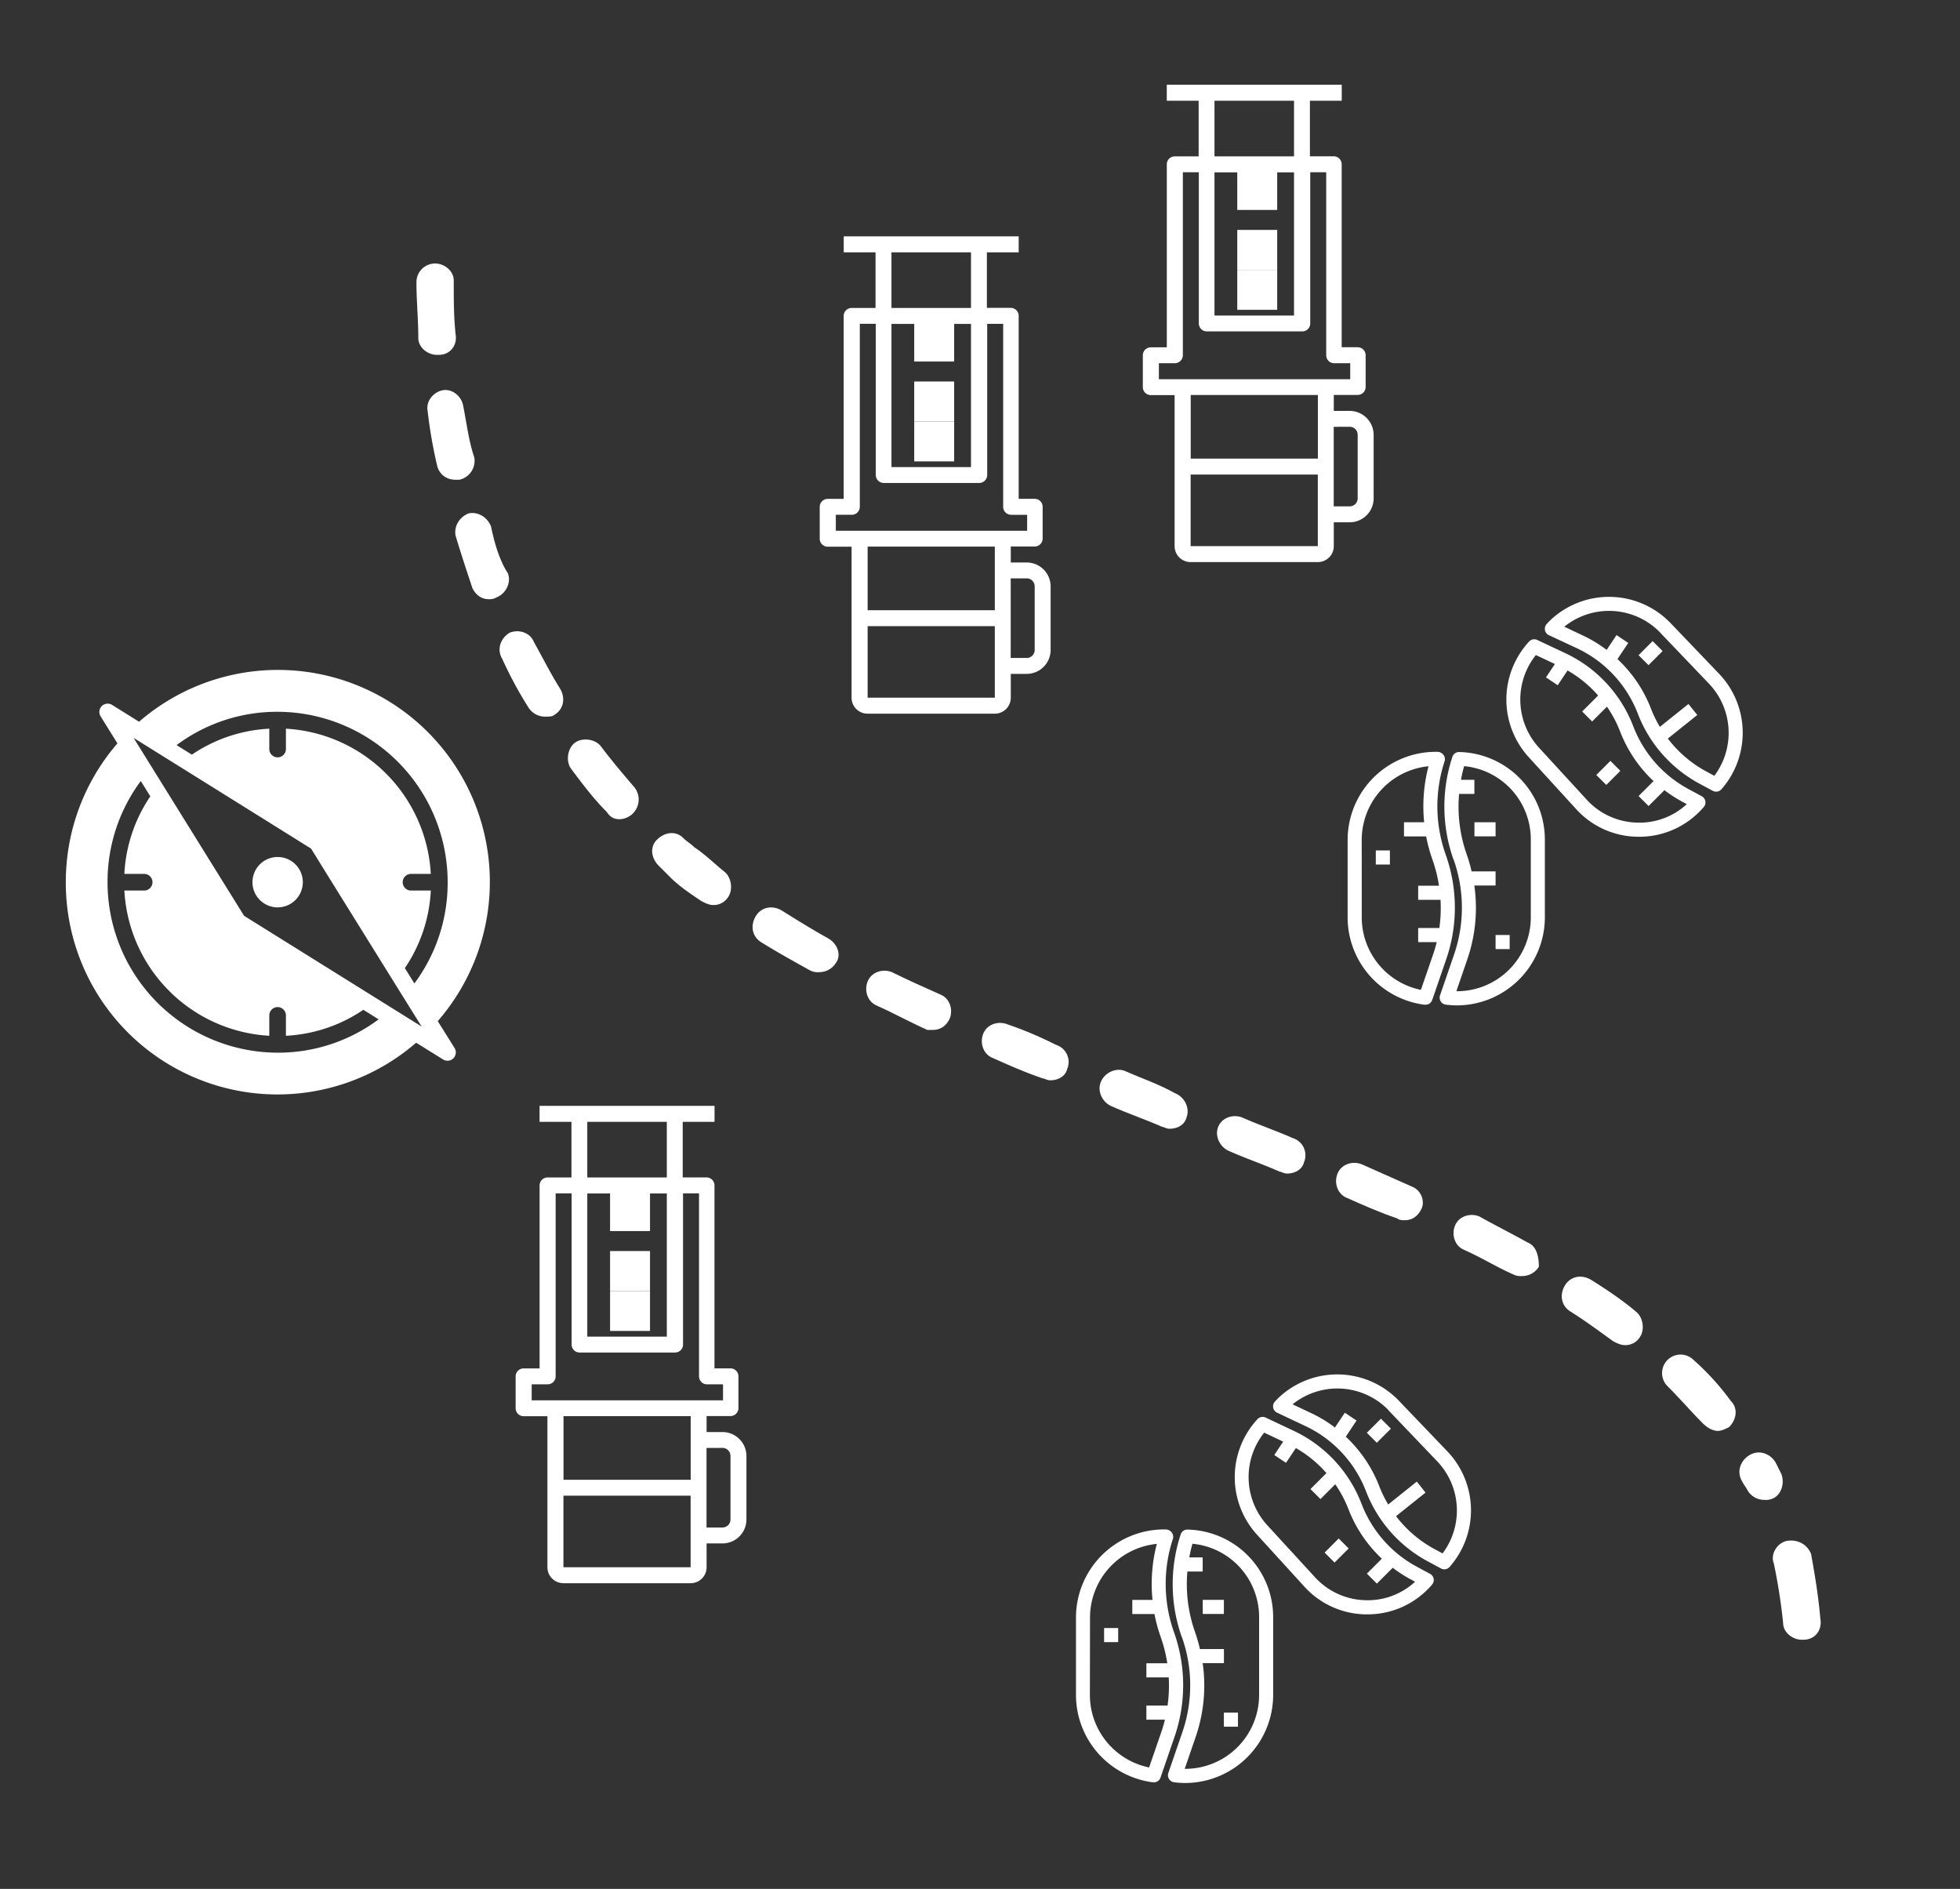 <svg id="Layer_1" data-name="Layer 1" xmlns="http://www.w3.org/2000/svg" viewBox="0 0 1125 1084"><rect x="0" y="0" width="1125" height="1084" fill="#333333" stroke="none"/><defs><style>.cls-1,.cls-2{fill:#fff;}.cls-2{fill-rule:evenodd;}</style></defs><path id="Path_58" data-name="Path 58" class="cls-1" d="M498,409.56h73a9.16,9.16,0,0,0,9.17-9.17V386.72h9.17a13.76,13.76,0,0,0,13.7-13.7V336.49a13.75,13.75,0,0,0-13.7-13.69h-9.17v-9.17h13.7a4.58,4.58,0,0,0,4.58-4.59v-18.2a4.58,4.58,0,0,0-4.58-4.58h-9.17v-105a4.58,4.58,0,0,0-4.58-4.58H566.45V144.8h18.26v-9.17H484.28v9.17h18.26v31.92h-13.7a4.58,4.58,0,0,0-4.58,4.58v105h-9.17a4.6,4.6,0,0,0-4.59,4.59v18.26a4.59,4.59,0,0,0,4.59,4.58h13.7v86.66a9.16,9.16,0,0,0,9.17,9.17Zm0-9.17V359.33h73v41.06Zm91.3-68.48a4.59,4.59,0,0,1,4.59,4.58V373a4.6,4.6,0,0,1-4.59,4.59h-9.17V331.93ZM571,350.19H498V313.67h73ZM511.68,144.8h45.65v31.92H511.68Zm0,41.09h45.65v82.17H511.68ZM479.75,295.42h9.17a4.59,4.59,0,0,0,4.59-4.59v-105h9.17v86.74a4.58,4.58,0,0,0,4.58,4.59h54.79a4.58,4.58,0,0,0,4.58-4.59V185.84h9.17v105a4.6,4.6,0,0,0,4.59,4.59h9.17v9.17H479.75Z"/><rect id="Rectangle_7" data-name="Rectangle 7" class="cls-1" x="524.75" y="184.55" width="22.92" height="22.92"/><rect id="Rectangle_9" data-name="Rectangle 9" class="cls-1" x="524.75" y="218.93" width="22.92" height="22.92"/><rect id="Rectangle_10" data-name="Rectangle 10" class="cls-1" x="524.75" y="241.86" width="22.92" height="22.92"/><path id="Path_59" data-name="Path 59" class="cls-1" d="M817.75,576.57h.5a4,4,0,0,0,3.82-2.72l8.09-23.53a90.82,90.82,0,0,0-.35-59.86,82.68,82.68,0,0,1-.6-53.7,4.18,4.18,0,0,0-.73-3.61,4.46,4.46,0,0,0-3.39-1.69h-1A50.6,50.6,0,0,0,773.51,482v44.48a50.6,50.6,0,0,0,44.24,50.13ZM781.6,482a42.52,42.52,0,0,1,38.33-42.27,90.94,90.94,0,0,0-2.49,32.15H805.86V480h12.73a89.67,89.67,0,0,0,3.61,13.29,82.43,82.43,0,0,1,3.75,15H814v8.09h12.83a82.61,82.61,0,0,1-.67,16.18H814v8.09h10.64c-.58,2.39-1.26,4.77-2.07,7.1l-7,20.31a42.49,42.49,0,0,1-33.95-41.56Z"/><path id="Path_60" data-name="Path 60" class="cls-1" d="M834.32,493.19a82.65,82.65,0,0,1,.32,54.49l-8.09,23.53a4.05,4.05,0,0,0,2.51,5.14,4.34,4.34,0,0,0,.81.19,49.15,49.15,0,0,0,6.3.43,50.61,50.61,0,0,0,50.55-50.54V482a50.26,50.26,0,0,0-49.12-50.43h-.11a4,4,0,0,0-3.84,2.76,90.82,90.82,0,0,0,.65,59Zm44.33-11.26v44.5a42.41,42.41,0,0,1-42.41,42.41h-.32l6.38-18.58a90.58,90.58,0,0,0,3.93-42.09h12.2v-8.09H844.67a87.28,87.28,0,0,0-2.77-9.66,82.45,82.45,0,0,1-4.41-34.82h8.77v-8.1h-7.68a77.7,77.7,0,0,1,1.81-7.82A42.19,42.19,0,0,1,878.65,482Z"/><path id="Path_61" data-name="Path 61" class="cls-1" d="M889,364.49,905.09,372a68.65,68.65,0,0,1,35,37.61,77,77,0,0,0,35.36,40.11l7.62,4.11A4.06,4.06,0,0,0,988,453a49.06,49.06,0,0,0-1.15-66.2l-28-29.24a49,49,0,0,0-68.77-1.85c-.68.64-1.31,1.31-1.94,2l-.35.38a4.06,4.06,0,0,0,.19,5.72,4.26,4.26,0,0,0,1,.7Zm64-1.34,28,29.28a41,41,0,0,1,3,52.78l-4.7-2.53a69,69,0,0,1-22-18.83l16.92-13.54L969.14,404l-16.42,13.13a69.14,69.14,0,0,1-5.06-10.38,76.69,76.69,0,0,0-19.26-28.52l6.18-9.27-6.73-4.5-5.66,8.5a77,77,0,0,0-13.61-8.25l-10.72-5.06A40.89,40.89,0,0,1,953,363.09Z"/><path id="Path_62" data-name="Path 62" class="cls-1" d="M904.71,464.36a48.42,48.42,0,0,0,35,15.83h1.14a48.4,48.4,0,0,0,34.5-14.3l.63-.63c.53-.53,1-1.08,1.49-1.62l.41-.48a4,4,0,0,0-.37-5.71,4.17,4.17,0,0,0-.78-.54l-7.62-4.1h0a68.94,68.94,0,0,1-31.64-36,76.64,76.64,0,0,0-39.07-42l-16.05-7.55a4,4,0,0,0-4.67.9,49,49,0,0,0-.3,66.27Zm-23.15-88.45,10.92,5.15-5.12,7.68,6.73,4.49,5.66-8.47a68.51,68.51,0,0,1,17.56,14.38l-9.17,9.17,5.73,5.73,8.49-8.5a69,69,0,0,1,7.53,14.2,77,77,0,0,0,19.21,28.51l-8.58,8.58,5.73,5.73,9.1-9.1a76.83,76.83,0,0,0,9.91,6.45h0l2.92,1.57a39.91,39.91,0,0,1-28.31,10.6,40.44,40.44,0,0,1-29.17-13.21L883.28,429A40.93,40.93,0,0,1,881.56,375.91Z"/><rect id="Rectangle_11" data-name="Rectangle 11" class="cls-1" x="789.68" y="488.04" width="8.09" height="8.09"/><rect id="Rectangle_12" data-name="Rectangle 12" class="cls-1" x="846.3" y="471.87" width="12.13" height="8.09"/><rect id="Rectangle_13" data-name="Rectangle 13" class="cls-1" x="858.43" y="536.57" width="8.09" height="8.09"/><rect id="Rectangle_14" data-name="Rectangle 14" class="cls-1" x="941.68" y="370.77" width="11.44" height="8.09" transform="translate(12.45 779.69) rotate(-45)"/><rect id="Rectangle_15" data-name="Rectangle 15" class="cls-1" x="917.43" y="439.51" width="11.44" height="8.09" transform="translate(-43.26 782.68) rotate(-45)"/><g id="Group_5" data-name="Group 5"><path id="Path_94" data-name="Path 94" class="cls-2" d="M61.73,506.28A96.86,96.86,0,0,1,80.81,448.2L86.28,457a87.06,87.06,0,0,0-14.9,44.52H83.05a4.78,4.78,0,0,1,0,9.54H71.39a88.26,88.26,0,0,0,83.18,83.34V582.72a4.77,4.77,0,1,1,9.54,0h0V594.4a86.69,86.69,0,0,0,44.43-14.9l8.78,5.48h0a96.33,96.33,0,0,1-58,19.12A97.82,97.82,0,0,1,61.73,506.28Zm176.12,58.09-5.47-8.79a87.06,87.06,0,0,0,14.9-44.52H235.61a4.78,4.78,0,0,1,0-9.54h11.66a88.25,88.25,0,0,0-83.16-83.34v11.67a4.77,4.77,0,0,1-9.54,0h0V418.18a86.72,86.72,0,0,0-44.44,14.9l-8.78-5.48a96.4,96.4,0,0,1,58-19.12,97.81,97.81,0,0,1,97.6,97.79,96.8,96.8,0,0,1-19.08,58.09ZM99.12,437.47h0l-6.46-4ZM135.3,460l43.26,27,9,14.55L241.28,588h0L228,566.62h0l14,22.48L140.09,525.55,90.17,445.17l.33.53L76.69,423.46l1.14.7h0ZM37.77,506.28a121.5,121.5,0,0,0,201.08,92.11L254.33,608a4.77,4.77,0,0,0,6.57-6.58L251.26,586A121.66,121.66,0,0,0,79.82,414.18l-15.49-9.65a4.77,4.77,0,0,0-6.57,6.58l9.64,15.5A121.61,121.61,0,0,0,37.77,506.28Zm131.81-10.23a14.45,14.45,0,1,1-20.44,0,14.45,14.45,0,0,1,20.44,0"/></g><path class="cls-1" d="M699.21,646.7c-2.14,5.35,1.07,11.77,6.42,13.91,9.63,4.28,19.26,7.5,28.89,11.78,1.07,0,2.14,1.07,4.28,1.07,4.28,0,8.57-2.14,9.64-6.42A10.29,10.29,0,0,0,742,653.12c-9.63-4.28-19.26-7.49-28.89-11.77C707.77,639.21,701.35,641.35,699.21,646.7Z"/><path class="cls-1" d="M281.84,302.11c-2.14-5.36-7.49-8.57-12.84-7.5-5.35,2.14-8.56,7.5-7.49,12.85,3.21,10.7,6.42,20.33,9.63,30q3.21,6.42,9.63,6.42a8.09,8.09,0,0,0,4.28-1.07c5.35-2.14,8.56-8.56,6.42-13.91C287.19,322.44,284,312.81,281.84,302.11Z"/><path class="cls-1" d="M645.7,614.6c-5.35-2.14-11.77,1.07-13.91,6.42s1.07,11.77,6.42,13.91c9.63,4.28,19.26,7.49,28.89,11.77,1.07,0,2.14,1.07,4.28,1.07,4.28,0,8.56-2.14,9.63-6.42,2.14-5.35-1.07-11.77-6.42-13.91C665,622.09,655.33,618.88,645.7,614.6Z"/><path class="cls-1" d="M913.24,734.46c-5.35-3.21-11.77-2.14-15,3.21s-2.14,11.77,3.21,15c8.56,5.35,17.12,11.77,24.61,17.12,2.15,1.07,4.29,2.14,6.43,2.14a9.73,9.73,0,0,0,8.56-4.28c3.21-4.28,2.14-11.77-2.14-15C931.44,746.23,921.8,739.81,913.24,734.46Z"/><path class="cls-1" d="M398.49,486.18c-2.14-2.14-4.28-3.22-6.42-5.36-4.28-4.28-10.7-3.21-15,1.07s-3.21,10.71,1.07,15l6.43,6.42c5.35,5.35,11.77,9.63,18.19,13.91,2.14,1.07,4.28,2.14,6.42,2.14a9.73,9.73,0,0,0,8.56-4.28c3.21-4.28,2.14-11.77-2.14-15C410.26,495.81,404.91,490.46,398.49,486.18Z"/><path class="cls-1" d="M876.86,713.05c-9.63-5.35-18.2-9.63-27.83-15-5.35-2.14-11.77,0-13.91,5.35s0,11.77,5.35,13.91c9.63,4.28,18.19,9.63,27.83,13.92a9.65,9.65,0,0,0,5.35,1.07,11.22,11.22,0,0,0,9.63-5.36C883.28,721.61,882.21,715.19,876.86,713.05Z"/><path class="cls-1" d="M972.1,780.47a10.6,10.6,0,1,0-15,15c7.49,7.49,13.91,15,20.33,21.4,2.14,2.14,5.35,4.28,8.56,4.28,2.14,0,4.29-1.07,6.43-2.14,4.28-4.28,5.35-10.7,1.07-15A147.47,147.47,0,0,0,972.1,780.47Z"/><path class="cls-1" d="M1022.4,845.75l-3.21-6.42c-3.21-5.35-9.63-7.49-15-4.28s-7.49,9.63-4.28,15c1.07,2.14,2.14,3.21,3.21,5.35a11.24,11.24,0,0,0,9.63,5.35,9.65,9.65,0,0,0,5.35-1.07C1022.4,857.53,1024.54,851.11,1022.4,845.75Z"/><path class="cls-1" d="M288.26,378.09a229.85,229.85,0,0,0,15,27.82,11.24,11.24,0,0,0,9.63,5.35c2.14,0,4.28,0,5.36-1.07,5.35-3.21,6.42-9.63,3.21-15-5.36-8.56-9.64-17.12-15-26.75-2.14-5.35-8.56-7.5-13.91-5.35C287.19,366.32,285.05,372.74,288.26,378.09Z"/><path class="cls-1" d="M578.28,587.84c-5.35-2.14-11.77,0-13.91,5.35s0,11.77,5.35,13.92c9.63,4.28,19.26,8.56,28.89,11.77,1.07,0,2.14,1.07,4.28,1.07,4.28,0,8.56-2.14,9.63-6.42a10.29,10.29,0,0,0-6.42-13.92A217.11,217.11,0,0,0,578.28,587.84Z"/><path class="cls-1" d="M355.68,470.12a11.31,11.31,0,0,0,8.56-18.19c-6.42-7.49-12.84-15-19.26-23.54-3.21-4.28-10.7-5.35-15-2.14s-5.35,10.7-2.14,15c6.42,8.56,12.84,17.12,20.33,24.61C350.33,469.05,352.47,470.12,355.68,470.12Z"/><path class="cls-1" d="M475.54,538.61c-9.63-5.35-18.19-10.7-26.75-16.05-5.35-3.21-11.78-2.14-15,3.21s-2.14,11.77,3.21,15c8.57,5.36,18.2,10.71,27.83,16.06a9.65,9.65,0,0,0,5.35,1.07,11.24,11.24,0,0,0,9.63-5.35C483,548.25,480.89,541.82,475.54,538.61Z"/><path class="cls-1" d="M249.73,151.21a10.72,10.72,0,0,0-10.7,10.7c0,10.7,1.07,21.41,1.07,32.11,0,5.35,5.35,9.63,10.7,9.63h1.07c6.43,0,10.71-5.35,9.64-11.77-1.07-9.63-1.07-20.34-1.07-31C260.44,155.49,255.08,151.21,249.73,151.21Z"/><path class="cls-1" d="M265.79,232.54c-1.07-5.35-6.42-9.63-11.78-8.56s-9.63,6.42-8.56,11.77a267.26,267.26,0,0,0,5.35,31c1.07,5.35,5.35,8.56,10.71,8.56h2.14a11.1,11.1,0,0,0,8.56-12.84C269,252.88,267.93,243.25,265.79,232.54Z"/><path class="cls-1" d="M535.47,591.05q6.42,0,9.63-6.42c2.14-5.35,0-11.77-5.35-13.91-9.63-4.28-19.26-8.56-27.82-12.84-5.35-2.14-11.78,0-13.92,5.35s0,11.77,5.36,13.91c9.63,4.28,19.26,9.63,28.89,13.91Z"/><path class="cls-1" d="M810.51,681l-28.9-12.84c-5.35-2.15-11.77,0-13.91,5.35s0,11.77,5.35,13.91c9.63,4.28,19.26,8.56,28.89,11.77,1.07,1.07,3.21,1.07,4.29,1.07q6.42,0,9.63-6.42C818,689.51,815.86,683.09,810.51,681Z"/><path class="cls-1" d="M1025.61,884.28c-5.35,1.07-9.63,7.49-7.49,12.84a327.81,327.81,0,0,1,5.35,34.25c0,5.35,5.35,9.63,10.7,9.63h1.07c6.42,0,10.7-5.35,9.63-11.77-1.07-12.84-3.21-25.69-5.35-37.46C1037.38,886.42,1032,883.21,1025.61,884.28Z"/><path id="Path_59-2" data-name="Path 59" class="cls-1" d="M661.8,1022.82h.51a4,4,0,0,0,3.81-2.73l8.09-23.53a90.79,90.79,0,0,0-.35-59.85,82.81,82.81,0,0,1-.6-53.7,4.18,4.18,0,0,0-.73-3.61,4.46,4.46,0,0,0-3.39-1.69h-1a50.59,50.59,0,0,0-50.55,50.52v44.48a50.58,50.58,0,0,0,44.24,50.12Zm-36.15-94.59A42.52,42.52,0,0,1,664,886a90.94,90.94,0,0,0-2.49,32.15H649.92v8.09h12.72a89.88,89.88,0,0,0,3.61,13.28,82.73,82.73,0,0,1,3.75,15H658v8.09h12.83a82.47,82.47,0,0,1-.67,16.17H658v8.09h10.64c-.58,2.4-1.26,4.77-2.07,7.11l-7,20.31a42.49,42.49,0,0,1-34-41.56Z"/><path id="Path_60-2" data-name="Path 60" class="cls-1" d="M678.38,939.44a82.77,82.77,0,0,1,.32,54.49l-8.1,23.53a4.05,4.05,0,0,0,2.51,5.14,4.34,4.34,0,0,0,.81.19,49.15,49.15,0,0,0,6.3.43,50.61,50.61,0,0,0,50.55-50.54V928.22a50.25,50.25,0,0,0-49.12-50.43h-.11a4,4,0,0,0-3.84,2.76,91,91,0,0,0,.65,59Zm44.32-11.26v44.5a42.41,42.41,0,0,1-42.41,42.41H680l6.38-18.57a90.58,90.58,0,0,0,3.93-42.09h12.2v-8.09H688.73a90.39,90.39,0,0,0-2.78-9.67,82.56,82.56,0,0,1-4.41-34.82h8.77v-8.09h-7.68a77.89,77.89,0,0,1,1.81-7.83,42.2,42.2,0,0,1,38.26,42.3Z"/><path id="Path_61-2" data-name="Path 61" class="cls-1" d="M733.09,810.73l16,7.56a68.6,68.6,0,0,1,35,37.6A77,77,0,0,0,819.47,896l7.62,4.1a4,4,0,0,0,4.94-.87,49.06,49.06,0,0,0-1.15-66.2l-28-29.24a49,49,0,0,0-68.77-1.86c-.69.65-1.32,1.32-1.95,2l-.35.38A4,4,0,0,0,732,810a3.76,3.76,0,0,0,1,.7ZM797,809.39l28,29.29a40.94,40.94,0,0,1,3,52.78l-4.7-2.53a69,69,0,0,1-22-18.84l16.92-13.53-5-6.32-16.42,13.14A68.78,68.78,0,0,1,791.71,853a76.65,76.65,0,0,0-19.26-28.51l6.18-9.28-6.73-4.49-5.66,8.49a77.9,77.9,0,0,0-13.6-8.25l-10.73-5.05a40.89,40.89,0,0,1,55.16,3.44Z"/><path id="Path_62-2" data-name="Path 62" class="cls-1" d="M748.76,910.61a48.42,48.42,0,0,0,35,15.83h1.15a48.41,48.41,0,0,0,34.5-14.3l.63-.63c.52-.53,1-1.08,1.49-1.62l.4-.48a4,4,0,0,0-.37-5.71,4.17,4.17,0,0,0-.78-.54l-7.62-4.1h0a69,69,0,0,1-31.64-36,76.64,76.64,0,0,0-39.07-42l-16-7.55a4.05,4.05,0,0,0-4.68.9,49,49,0,0,0-.3,66.27Zm-23.15-88.45,10.92,5.15L731.41,835l6.73,4.49L743.8,831a68.51,68.51,0,0,1,17.56,14.37l-9.17,9.17,5.73,5.73,8.49-8.49a68.74,68.74,0,0,1,7.53,14.2,77.13,77.13,0,0,0,19.21,28.51l-8.58,8.58,5.73,5.73,9.1-9.1a76.76,76.76,0,0,0,9.91,6.44h0l2.93,1.57a40,40,0,0,1-28.31,10.61,40.42,40.42,0,0,1-29.17-13.21l-27.43-29.88A40.93,40.93,0,0,1,725.61,822.16Z"/><rect id="Rectangle_11-2" data-name="Rectangle 11" class="cls-1" x="633.73" y="934.29" width="8.09" height="8.09"/><rect id="Rectangle_12-2" data-name="Rectangle 12" class="cls-1" x="690.35" y="918.12" width="12.13" height="8.09"/><rect id="Rectangle_13-2" data-name="Rectangle 13" class="cls-1" x="702.48" y="982.82" width="8.09" height="8.09"/><rect id="Rectangle_14-2" data-name="Rectangle 14" class="cls-1" x="785.73" y="817.01" width="11.44" height="8.09" transform="translate(-348.77 800.12) rotate(-45)"/><rect id="Rectangle_15-2" data-name="Rectangle 15" class="cls-1" x="761.48" y="885.76" width="11.44" height="8.09" transform="translate(-404.48 803.11) rotate(-45)"/><path id="Path_58-2" data-name="Path 58" class="cls-1" d="M683.4,322.57h73a9.16,9.16,0,0,0,9.17-9.16V299.73h9.17a13.76,13.76,0,0,0,13.7-13.7V249.51a13.77,13.77,0,0,0-13.7-13.7h-9.17v-9.17h13.7a4.58,4.58,0,0,0,4.58-4.58V203.85a4.58,4.58,0,0,0-4.58-4.58h-9.17v-105a4.59,4.59,0,0,0-4.59-4.58H751.87V57.81h18.26V48.64H669.7v9.17H688V89.73h-13.7a4.58,4.58,0,0,0-4.58,4.59v105h-9.17a4.58,4.58,0,0,0-4.59,4.58v18.26a4.58,4.58,0,0,0,4.59,4.58H674.2v86.67a9.17,9.17,0,0,0,9.17,9.16Zm0-9.16V272.34h73v41.07Zm91.3-68.49a4.58,4.58,0,0,1,4.58,4.59V286a4.58,4.58,0,0,1-4.58,4.59h-9.17V244.94ZM756.44,263.2h-73V226.69h73ZM697.09,57.81h45.65V89.73H697.09Zm0,41.09h45.65v82.17H697.09ZM665.17,208.43h9.17a4.59,4.59,0,0,0,4.59-4.59v-105h9.17V185.6a4.58,4.58,0,0,0,4.58,4.58h54.79a4.58,4.58,0,0,0,4.58-4.58V98.85h9.17v105a4.58,4.58,0,0,0,4.59,4.59H775v9.17H665.17Z"/><rect id="Rectangle_7-2" data-name="Rectangle 7" class="cls-1" x="710.17" y="97.56" width="22.92" height="22.92"/><rect id="Rectangle_9-2" data-name="Rectangle 9" class="cls-1" x="710.17" y="131.94" width="22.92" height="22.92"/><rect id="Rectangle_10-2" data-name="Rectangle 10" class="cls-1" x="710.17" y="154.87" width="22.92" height="22.92"/><path id="Path_58-3" data-name="Path 58" class="cls-1" d="M323.4,908.57h73a9.16,9.16,0,0,0,9.17-9.16V885.73h9.17a13.76,13.76,0,0,0,13.7-13.7V835.51a13.77,13.77,0,0,0-13.7-13.7h-9.17v-9.17h13.7a4.58,4.58,0,0,0,4.58-4.58V789.85a4.58,4.58,0,0,0-4.58-4.58h-9.17v-105a4.59,4.59,0,0,0-4.59-4.58H391.87v-31.9h18.26v-9.17H309.7v9.17H328v31.92h-13.7a4.58,4.58,0,0,0-4.58,4.59v105h-9.17a4.58,4.58,0,0,0-4.59,4.58v18.26a4.58,4.58,0,0,0,4.59,4.58H314.2v86.67a9.17,9.17,0,0,0,9.17,9.16Zm0-9.16V858.34h73v41.07Zm91.3-68.49a4.58,4.58,0,0,1,4.58,4.59V872a4.58,4.58,0,0,1-4.58,4.59h-9.17V830.94ZM396.44,849.2h-73V812.69h73ZM337.09,643.81h45.65v31.92H337.09Zm0,41.09h45.65v82.17H337.09ZM305.17,794.43h9.17a4.59,4.59,0,0,0,4.59-4.59v-105h9.17V771.6a4.58,4.58,0,0,0,4.58,4.58h54.79a4.58,4.58,0,0,0,4.58-4.58V684.85h9.17v105a4.58,4.58,0,0,0,4.59,4.59H415v9.17H305.17Z"/><rect id="Rectangle_7-3" data-name="Rectangle 7" class="cls-1" x="350.17" y="683.56" width="22.92" height="22.92"/><rect id="Rectangle_9-3" data-name="Rectangle 9" class="cls-1" x="350.17" y="717.94" width="22.92" height="22.92"/><rect id="Rectangle_10-3" data-name="Rectangle 10" class="cls-1" x="350.17" y="740.87" width="22.92" height="22.92"/></svg>